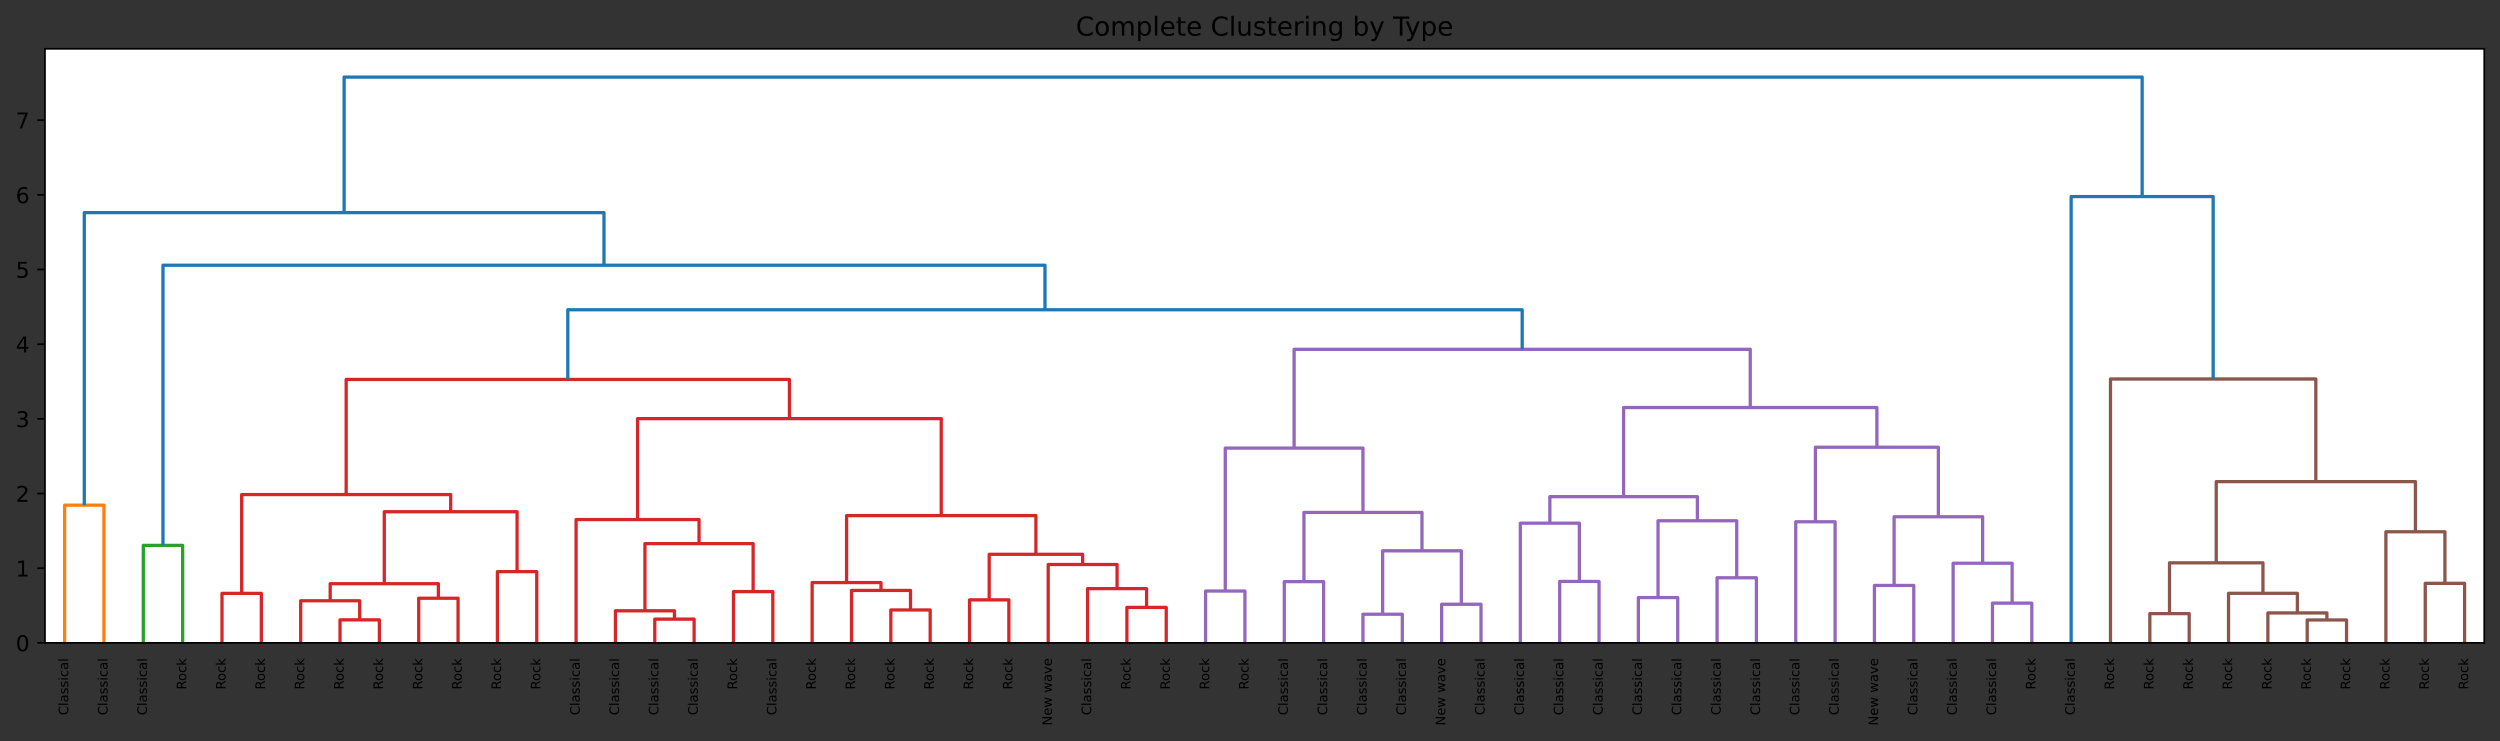 <?xml version="1.0" encoding="utf-8" standalone="no"?>
<!DOCTYPE svg PUBLIC "-//W3C//DTD SVG 1.1//EN"
  "http://www.w3.org/Graphics/SVG/1.1/DTD/svg11.dtd">
<!-- Created with matplotlib (https://matplotlib.org/) -->
<svg height="339.139pt" version="1.1" viewBox="0 0 1143.763 339.139" width="1143.763pt" xmlns="http://www.w3.org/2000/svg" xmlns:xlink="http://www.w3.org/1999/xlink">
 <rect x="0" y="0" width="1143.763" height="339.139" fill="#333333" stroke="none"/>
 <defs>
  <style type="text/css">*{stroke-linecap:butt;stroke-linejoin:round;}</style>
 </defs>
 <g id="figure_1">
  <g id="patch_1">
   <path d="M 0 339.139 
L 1143.763 339.139 
L 1143.763 0 
L 0 0 
z
" style="fill:none;"/>
  </g>
  <g id="axes_1">
   <g id="patch_2">
    <path d="M 20.562 294.118 
L 1136.562 294.118 
L 1136.562 22.318 
L 20.562 22.318 
z
" style="fill:#ffffff;"/>
   </g>
   <g id="matplotlib.axis_1">
    <g id="xtick_1">
     <g id="text_1">
      <!-- Classical -->
      <g transform="translate(31.218 327.212)rotate(-90)scale(0.06 -0.06)">
       <defs>
        <path d="M 64.406 67.281 
L 64.406 56.891 
Q 59.422 61.531 53.781 63.812 
Q 48.141 66.109 41.797 66.109 
Q 29.297 66.109 22.656 58.469 
Q 16.016 50.828 16.016 36.375 
Q 16.016 21.969 22.656 14.328 
Q 29.297 6.688 41.797 6.688 
Q 48.141 6.688 53.781 8.984 
Q 59.422 11.281 64.406 15.922 
L 64.406 5.609 
Q 59.234 2.094 53.438 0.328 
Q 47.656 -1.422 41.219 -1.422 
Q 24.656 -1.422 15.125 8.703 
Q 5.609 18.844 5.609 36.375 
Q 5.609 53.953 15.125 64.078 
Q 24.656 74.219 41.219 74.219 
Q 47.75 74.219 53.531 72.484 
Q 59.328 70.75 64.406 67.281 
z
" id="DejaVuSans-67"/>
        <path d="M 9.422 75.984 
L 18.406 75.984 
L 18.406 0 
L 9.422 0 
z
" id="DejaVuSans-108"/>
        <path d="M 34.281 27.484 
Q 23.391 27.484 19.188 25 
Q 14.984 22.516 14.984 16.5 
Q 14.984 11.719 18.141 8.906 
Q 21.297 6.109 26.703 6.109 
Q 34.188 6.109 38.703 11.406 
Q 43.219 16.703 43.219 25.484 
L 43.219 27.484 
z
M 52.203 31.203 
L 52.203 0 
L 43.219 0 
L 43.219 8.297 
Q 40.141 3.328 35.547 0.953 
Q 30.953 -1.422 24.312 -1.422 
Q 15.922 -1.422 10.953 3.297 
Q 6 8.016 6 15.922 
Q 6 25.141 12.172 29.828 
Q 18.359 34.516 30.609 34.516 
L 43.219 34.516 
L 43.219 35.406 
Q 43.219 41.609 39.141 45 
Q 35.062 48.391 27.688 48.391 
Q 23 48.391 18.547 47.266 
Q 14.109 46.141 10.016 43.891 
L 10.016 52.203 
Q 14.938 54.109 19.578 55.047 
Q 24.219 56 28.609 56 
Q 40.484 56 46.344 49.844 
Q 52.203 43.703 52.203 31.203 
z
" id="DejaVuSans-97"/>
        <path d="M 44.281 53.078 
L 44.281 44.578 
Q 40.484 46.531 36.375 47.5 
Q 32.281 48.484 27.875 48.484 
Q 21.188 48.484 17.844 46.438 
Q 14.5 44.391 14.5 40.281 
Q 14.5 37.156 16.891 35.375 
Q 19.281 33.594 26.516 31.984 
L 29.594 31.297 
Q 39.156 29.25 43.188 25.516 
Q 47.219 21.781 47.219 15.094 
Q 47.219 7.469 41.188 3.016 
Q 35.156 -1.422 24.609 -1.422 
Q 20.219 -1.422 15.453 -0.562 
Q 10.688 0.297 5.422 2 
L 5.422 11.281 
Q 10.406 8.688 15.234 7.391 
Q 20.062 6.109 24.812 6.109 
Q 31.156 6.109 34.562 8.281 
Q 37.984 10.453 37.984 14.406 
Q 37.984 18.062 35.516 20.016 
Q 33.062 21.969 24.703 23.781 
L 21.578 24.516 
Q 13.234 26.266 9.516 29.906 
Q 5.812 33.547 5.812 39.891 
Q 5.812 47.609 11.281 51.797 
Q 16.75 56 26.812 56 
Q 31.781 56 36.172 55.266 
Q 40.578 54.547 44.281 53.078 
z
" id="DejaVuSans-115"/>
        <path d="M 9.422 54.688 
L 18.406 54.688 
L 18.406 0 
L 9.422 0 
z
M 9.422 75.984 
L 18.406 75.984 
L 18.406 64.594 
L 9.422 64.594 
z
" id="DejaVuSans-105"/>
        <path d="M 48.781 52.594 
L 48.781 44.188 
Q 44.969 46.297 41.141 47.344 
Q 37.312 48.391 33.406 48.391 
Q 24.656 48.391 19.812 42.844 
Q 14.984 37.312 14.984 27.297 
Q 14.984 17.281 19.812 11.734 
Q 24.656 6.203 33.406 6.203 
Q 37.312 6.203 41.141 7.25 
Q 44.969 8.297 48.781 10.406 
L 48.781 2.094 
Q 45.016 0.344 40.984 -0.531 
Q 36.969 -1.422 32.422 -1.422 
Q 20.062 -1.422 12.781 6.344 
Q 5.516 14.109 5.516 27.297 
Q 5.516 40.672 12.859 48.328 
Q 20.219 56 33.016 56 
Q 37.156 56 41.109 55.141 
Q 45.062 54.297 48.781 52.594 
z
" id="DejaVuSans-99"/>
       </defs>
       <use xlink:href="#DejaVuSans-67"/>
       <use x="69.824" xlink:href="#DejaVuSans-108"/>
       <use x="97.607" xlink:href="#DejaVuSans-97"/>
       <use x="158.887" xlink:href="#DejaVuSans-115"/>
       <use x="210.986" xlink:href="#DejaVuSans-115"/>
       <use x="263.086" xlink:href="#DejaVuSans-105"/>
       <use x="290.869" xlink:href="#DejaVuSans-99"/>
       <use x="345.85" xlink:href="#DejaVuSans-97"/>
       <use x="407.129" xlink:href="#DejaVuSans-108"/>
      </g>
     </g>
    </g>
    <g id="xtick_2">
     <g id="text_2">
      <!-- Classical -->
      <g transform="translate(49.218 327.212)rotate(-90)scale(0.06 -0.06)">
       <use xlink:href="#DejaVuSans-67"/>
       <use x="69.824" xlink:href="#DejaVuSans-108"/>
       <use x="97.607" xlink:href="#DejaVuSans-97"/>
       <use x="158.887" xlink:href="#DejaVuSans-115"/>
       <use x="210.986" xlink:href="#DejaVuSans-115"/>
       <use x="263.086" xlink:href="#DejaVuSans-105"/>
       <use x="290.869" xlink:href="#DejaVuSans-99"/>
       <use x="345.85" xlink:href="#DejaVuSans-97"/>
       <use x="407.129" xlink:href="#DejaVuSans-108"/>
      </g>
     </g>
    </g>
    <g id="xtick_3">
     <g id="text_3">
      <!-- Classical -->
      <g transform="translate(67.218 327.212)rotate(-90)scale(0.06 -0.06)">
       <use xlink:href="#DejaVuSans-67"/>
       <use x="69.824" xlink:href="#DejaVuSans-108"/>
       <use x="97.607" xlink:href="#DejaVuSans-97"/>
       <use x="158.887" xlink:href="#DejaVuSans-115"/>
       <use x="210.986" xlink:href="#DejaVuSans-115"/>
       <use x="263.086" xlink:href="#DejaVuSans-105"/>
       <use x="290.869" xlink:href="#DejaVuSans-99"/>
       <use x="345.85" xlink:href="#DejaVuSans-97"/>
       <use x="407.129" xlink:href="#DejaVuSans-108"/>
      </g>
     </g>
    </g>
    <g id="xtick_4">
     <g id="text_4">
      <!-- Rock -->
      <g transform="translate(85.218 315.462)rotate(-90)scale(0.06 -0.06)">
       <defs>
        <path d="M 44.391 34.188 
Q 47.562 33.109 50.562 29.594 
Q 53.562 26.078 56.594 19.922 
L 66.609 0 
L 56 0 
L 46.688 18.703 
Q 43.062 26.031 39.672 28.422 
Q 36.281 30.812 30.422 30.812 
L 19.672 30.812 
L 19.672 0 
L 9.812 0 
L 9.812 72.906 
L 32.078 72.906 
Q 44.578 72.906 50.734 67.672 
Q 56.891 62.453 56.891 51.906 
Q 56.891 45.016 53.688 40.469 
Q 50.484 35.938 44.391 34.188 
z
M 19.672 64.797 
L 19.672 38.922 
L 32.078 38.922 
Q 39.203 38.922 42.844 42.219 
Q 46.484 45.516 46.484 51.906 
Q 46.484 58.297 42.844 61.547 
Q 39.203 64.797 32.078 64.797 
z
" id="DejaVuSans-82"/>
        <path d="M 30.609 48.391 
Q 23.391 48.391 19.188 42.75 
Q 14.984 37.109 14.984 27.297 
Q 14.984 17.484 19.156 11.844 
Q 23.344 6.203 30.609 6.203 
Q 37.797 6.203 41.984 11.859 
Q 46.188 17.531 46.188 27.297 
Q 46.188 37.016 41.984 42.703 
Q 37.797 48.391 30.609 48.391 
z
M 30.609 56 
Q 42.328 56 49.016 48.375 
Q 55.719 40.766 55.719 27.297 
Q 55.719 13.875 49.016 6.219 
Q 42.328 -1.422 30.609 -1.422 
Q 18.844 -1.422 12.172 6.219 
Q 5.516 13.875 5.516 27.297 
Q 5.516 40.766 12.172 48.375 
Q 18.844 56 30.609 56 
z
" id="DejaVuSans-111"/>
        <path d="M 9.078 75.984 
L 18.109 75.984 
L 18.109 31.109 
L 44.922 54.688 
L 56.391 54.688 
L 27.391 29.109 
L 57.625 0 
L 45.906 0 
L 18.109 26.703 
L 18.109 0 
L 9.078 0 
z
" id="DejaVuSans-107"/>
       </defs>
       <use xlink:href="#DejaVuSans-82"/>
       <use x="64.982" xlink:href="#DejaVuSans-111"/>
       <use x="126.164" xlink:href="#DejaVuSans-99"/>
       <use x="181.145" xlink:href="#DejaVuSans-107"/>
      </g>
     </g>
    </g>
    <g id="xtick_5">
     <g id="text_5">
      <!-- Rock -->
      <g transform="translate(103.218 315.462)rotate(-90)scale(0.06 -0.06)">
       <use xlink:href="#DejaVuSans-82"/>
       <use x="64.982" xlink:href="#DejaVuSans-111"/>
       <use x="126.164" xlink:href="#DejaVuSans-99"/>
       <use x="181.145" xlink:href="#DejaVuSans-107"/>
      </g>
     </g>
    </g>
    <g id="xtick_6">
     <g id="text_6">
      <!-- Rock -->
      <g transform="translate(121.218 315.462)rotate(-90)scale(0.06 -0.06)">
       <use xlink:href="#DejaVuSans-82"/>
       <use x="64.982" xlink:href="#DejaVuSans-111"/>
       <use x="126.164" xlink:href="#DejaVuSans-99"/>
       <use x="181.145" xlink:href="#DejaVuSans-107"/>
      </g>
     </g>
    </g>
    <g id="xtick_7">
     <g id="text_7">
      <!-- Rock -->
      <g transform="translate(139.218 315.462)rotate(-90)scale(0.06 -0.06)">
       <use xlink:href="#DejaVuSans-82"/>
       <use x="64.982" xlink:href="#DejaVuSans-111"/>
       <use x="126.164" xlink:href="#DejaVuSans-99"/>
       <use x="181.145" xlink:href="#DejaVuSans-107"/>
      </g>
     </g>
    </g>
    <g id="xtick_8">
     <g id="text_8">
      <!-- Rock -->
      <g transform="translate(157.218 315.462)rotate(-90)scale(0.06 -0.06)">
       <use xlink:href="#DejaVuSans-82"/>
       <use x="64.982" xlink:href="#DejaVuSans-111"/>
       <use x="126.164" xlink:href="#DejaVuSans-99"/>
       <use x="181.145" xlink:href="#DejaVuSans-107"/>
      </g>
     </g>
    </g>
    <g id="xtick_9">
     <g id="text_9">
      <!-- Rock -->
      <g transform="translate(175.218 315.462)rotate(-90)scale(0.06 -0.06)">
       <use xlink:href="#DejaVuSans-82"/>
       <use x="64.982" xlink:href="#DejaVuSans-111"/>
       <use x="126.164" xlink:href="#DejaVuSans-99"/>
       <use x="181.145" xlink:href="#DejaVuSans-107"/>
      </g>
     </g>
    </g>
    <g id="xtick_10">
     <g id="text_10">
      <!-- Rock -->
      <g transform="translate(193.218 315.462)rotate(-90)scale(0.06 -0.06)">
       <use xlink:href="#DejaVuSans-82"/>
       <use x="64.982" xlink:href="#DejaVuSans-111"/>
       <use x="126.164" xlink:href="#DejaVuSans-99"/>
       <use x="181.145" xlink:href="#DejaVuSans-107"/>
      </g>
     </g>
    </g>
    <g id="xtick_11">
     <g id="text_11">
      <!-- Rock -->
      <g transform="translate(211.218 315.462)rotate(-90)scale(0.06 -0.06)">
       <use xlink:href="#DejaVuSans-82"/>
       <use x="64.982" xlink:href="#DejaVuSans-111"/>
       <use x="126.164" xlink:href="#DejaVuSans-99"/>
       <use x="181.145" xlink:href="#DejaVuSans-107"/>
      </g>
     </g>
    </g>
    <g id="xtick_12">
     <g id="text_12">
      <!-- Rock -->
      <g transform="translate(229.218 315.462)rotate(-90)scale(0.06 -0.06)">
       <use xlink:href="#DejaVuSans-82"/>
       <use x="64.982" xlink:href="#DejaVuSans-111"/>
       <use x="126.164" xlink:href="#DejaVuSans-99"/>
       <use x="181.145" xlink:href="#DejaVuSans-107"/>
      </g>
     </g>
    </g>
    <g id="xtick_13">
     <g id="text_13">
      <!-- Rock -->
      <g transform="translate(247.218 315.462)rotate(-90)scale(0.06 -0.06)">
       <use xlink:href="#DejaVuSans-82"/>
       <use x="64.982" xlink:href="#DejaVuSans-111"/>
       <use x="126.164" xlink:href="#DejaVuSans-99"/>
       <use x="181.145" xlink:href="#DejaVuSans-107"/>
      </g>
     </g>
    </g>
    <g id="xtick_14">
     <g id="text_14">
      <!-- Classical -->
      <g transform="translate(265.218 327.212)rotate(-90)scale(0.06 -0.06)">
       <use xlink:href="#DejaVuSans-67"/>
       <use x="69.824" xlink:href="#DejaVuSans-108"/>
       <use x="97.607" xlink:href="#DejaVuSans-97"/>
       <use x="158.887" xlink:href="#DejaVuSans-115"/>
       <use x="210.986" xlink:href="#DejaVuSans-115"/>
       <use x="263.086" xlink:href="#DejaVuSans-105"/>
       <use x="290.869" xlink:href="#DejaVuSans-99"/>
       <use x="345.85" xlink:href="#DejaVuSans-97"/>
       <use x="407.129" xlink:href="#DejaVuSans-108"/>
      </g>
     </g>
    </g>
    <g id="xtick_15">
     <g id="text_15">
      <!-- Classical -->
      <g transform="translate(283.218 327.212)rotate(-90)scale(0.06 -0.06)">
       <use xlink:href="#DejaVuSans-67"/>
       <use x="69.824" xlink:href="#DejaVuSans-108"/>
       <use x="97.607" xlink:href="#DejaVuSans-97"/>
       <use x="158.887" xlink:href="#DejaVuSans-115"/>
       <use x="210.986" xlink:href="#DejaVuSans-115"/>
       <use x="263.086" xlink:href="#DejaVuSans-105"/>
       <use x="290.869" xlink:href="#DejaVuSans-99"/>
       <use x="345.85" xlink:href="#DejaVuSans-97"/>
       <use x="407.129" xlink:href="#DejaVuSans-108"/>
      </g>
     </g>
    </g>
    <g id="xtick_16">
     <g id="text_16">
      <!-- Classical -->
      <g transform="translate(301.218 327.212)rotate(-90)scale(0.06 -0.06)">
       <use xlink:href="#DejaVuSans-67"/>
       <use x="69.824" xlink:href="#DejaVuSans-108"/>
       <use x="97.607" xlink:href="#DejaVuSans-97"/>
       <use x="158.887" xlink:href="#DejaVuSans-115"/>
       <use x="210.986" xlink:href="#DejaVuSans-115"/>
       <use x="263.086" xlink:href="#DejaVuSans-105"/>
       <use x="290.869" xlink:href="#DejaVuSans-99"/>
       <use x="345.85" xlink:href="#DejaVuSans-97"/>
       <use x="407.129" xlink:href="#DejaVuSans-108"/>
      </g>
     </g>
    </g>
    <g id="xtick_17">
     <g id="text_17">
      <!-- Classical -->
      <g transform="translate(319.218 327.212)rotate(-90)scale(0.06 -0.06)">
       <use xlink:href="#DejaVuSans-67"/>
       <use x="69.824" xlink:href="#DejaVuSans-108"/>
       <use x="97.607" xlink:href="#DejaVuSans-97"/>
       <use x="158.887" xlink:href="#DejaVuSans-115"/>
       <use x="210.986" xlink:href="#DejaVuSans-115"/>
       <use x="263.086" xlink:href="#DejaVuSans-105"/>
       <use x="290.869" xlink:href="#DejaVuSans-99"/>
       <use x="345.85" xlink:href="#DejaVuSans-97"/>
       <use x="407.129" xlink:href="#DejaVuSans-108"/>
      </g>
     </g>
    </g>
    <g id="xtick_18">
     <g id="text_18">
      <!-- Rock -->
      <g transform="translate(337.218 315.462)rotate(-90)scale(0.06 -0.06)">
       <use xlink:href="#DejaVuSans-82"/>
       <use x="64.982" xlink:href="#DejaVuSans-111"/>
       <use x="126.164" xlink:href="#DejaVuSans-99"/>
       <use x="181.145" xlink:href="#DejaVuSans-107"/>
      </g>
     </g>
    </g>
    <g id="xtick_19">
     <g id="text_19">
      <!-- Classical -->
      <g transform="translate(355.218 327.212)rotate(-90)scale(0.06 -0.06)">
       <use xlink:href="#DejaVuSans-67"/>
       <use x="69.824" xlink:href="#DejaVuSans-108"/>
       <use x="97.607" xlink:href="#DejaVuSans-97"/>
       <use x="158.887" xlink:href="#DejaVuSans-115"/>
       <use x="210.986" xlink:href="#DejaVuSans-115"/>
       <use x="263.086" xlink:href="#DejaVuSans-105"/>
       <use x="290.869" xlink:href="#DejaVuSans-99"/>
       <use x="345.85" xlink:href="#DejaVuSans-97"/>
       <use x="407.129" xlink:href="#DejaVuSans-108"/>
      </g>
     </g>
    </g>
    <g id="xtick_20">
     <g id="text_20">
      <!-- Rock -->
      <g transform="translate(373.218 315.462)rotate(-90)scale(0.06 -0.06)">
       <use xlink:href="#DejaVuSans-82"/>
       <use x="64.982" xlink:href="#DejaVuSans-111"/>
       <use x="126.164" xlink:href="#DejaVuSans-99"/>
       <use x="181.145" xlink:href="#DejaVuSans-107"/>
      </g>
     </g>
    </g>
    <g id="xtick_21">
     <g id="text_21">
      <!-- Rock -->
      <g transform="translate(391.218 315.462)rotate(-90)scale(0.06 -0.06)">
       <use xlink:href="#DejaVuSans-82"/>
       <use x="64.982" xlink:href="#DejaVuSans-111"/>
       <use x="126.164" xlink:href="#DejaVuSans-99"/>
       <use x="181.145" xlink:href="#DejaVuSans-107"/>
      </g>
     </g>
    </g>
    <g id="xtick_22">
     <g id="text_22">
      <!-- Rock -->
      <g transform="translate(409.218 315.462)rotate(-90)scale(0.06 -0.06)">
       <use xlink:href="#DejaVuSans-82"/>
       <use x="64.982" xlink:href="#DejaVuSans-111"/>
       <use x="126.164" xlink:href="#DejaVuSans-99"/>
       <use x="181.145" xlink:href="#DejaVuSans-107"/>
      </g>
     </g>
    </g>
    <g id="xtick_23">
     <g id="text_23">
      <!-- Rock -->
      <g transform="translate(427.218 315.462)rotate(-90)scale(0.06 -0.06)">
       <use xlink:href="#DejaVuSans-82"/>
       <use x="64.982" xlink:href="#DejaVuSans-111"/>
       <use x="126.164" xlink:href="#DejaVuSans-99"/>
       <use x="181.145" xlink:href="#DejaVuSans-107"/>
      </g>
     </g>
    </g>
    <g id="xtick_24">
     <g id="text_24">
      <!-- Rock -->
      <g transform="translate(445.218 315.462)rotate(-90)scale(0.06 -0.06)">
       <use xlink:href="#DejaVuSans-82"/>
       <use x="64.982" xlink:href="#DejaVuSans-111"/>
       <use x="126.164" xlink:href="#DejaVuSans-99"/>
       <use x="181.145" xlink:href="#DejaVuSans-107"/>
      </g>
     </g>
    </g>
    <g id="xtick_25">
     <g id="text_25">
      <!-- Rock -->
      <g transform="translate(463.218 315.462)rotate(-90)scale(0.06 -0.06)">
       <use xlink:href="#DejaVuSans-82"/>
       <use x="64.982" xlink:href="#DejaVuSans-111"/>
       <use x="126.164" xlink:href="#DejaVuSans-99"/>
       <use x="181.145" xlink:href="#DejaVuSans-107"/>
      </g>
     </g>
    </g>
    <g id="xtick_26">
     <g id="text_26">
      <!-- New wave -->
      <g transform="translate(481.218 331.939)rotate(-90)scale(0.06 -0.06)">
       <defs>
        <path d="M 9.812 72.906 
L 23.094 72.906 
L 55.422 11.922 
L 55.422 72.906 
L 64.984 72.906 
L 64.984 0 
L 51.703 0 
L 19.391 60.984 
L 19.391 0 
L 9.812 0 
z
" id="DejaVuSans-78"/>
        <path d="M 56.203 29.594 
L 56.203 25.203 
L 14.891 25.203 
Q 15.484 15.922 20.484 11.062 
Q 25.484 6.203 34.422 6.203 
Q 39.594 6.203 44.453 7.469 
Q 49.312 8.734 54.109 11.281 
L 54.109 2.781 
Q 49.266 0.734 44.188 -0.344 
Q 39.109 -1.422 33.891 -1.422 
Q 20.797 -1.422 13.156 6.188 
Q 5.516 13.812 5.516 26.812 
Q 5.516 40.234 12.766 48.109 
Q 20.016 56 32.328 56 
Q 43.359 56 49.781 48.891 
Q 56.203 41.797 56.203 29.594 
z
M 47.219 32.234 
Q 47.125 39.594 43.094 43.984 
Q 39.062 48.391 32.422 48.391 
Q 24.906 48.391 20.391 44.141 
Q 15.875 39.891 15.188 32.172 
z
" id="DejaVuSans-101"/>
        <path d="M 4.203 54.688 
L 13.188 54.688 
L 24.422 12.016 
L 35.594 54.688 
L 46.188 54.688 
L 57.422 12.016 
L 68.609 54.688 
L 77.594 54.688 
L 63.281 0 
L 52.688 0 
L 40.922 44.828 
L 29.109 0 
L 18.5 0 
z
" id="DejaVuSans-119"/>
        <path id="DejaVuSans-32"/>
        <path d="M 2.984 54.688 
L 12.5 54.688 
L 29.594 8.797 
L 46.688 54.688 
L 56.203 54.688 
L 35.688 0 
L 23.484 0 
z
" id="DejaVuSans-118"/>
       </defs>
       <use xlink:href="#DejaVuSans-78"/>
       <use x="74.805" xlink:href="#DejaVuSans-101"/>
       <use x="136.328" xlink:href="#DejaVuSans-119"/>
       <use x="218.115" xlink:href="#DejaVuSans-32"/>
       <use x="249.902" xlink:href="#DejaVuSans-119"/>
       <use x="331.689" xlink:href="#DejaVuSans-97"/>
       <use x="392.969" xlink:href="#DejaVuSans-118"/>
       <use x="452.148" xlink:href="#DejaVuSans-101"/>
      </g>
     </g>
    </g>
    <g id="xtick_27">
     <g id="text_27">
      <!-- Classical -->
      <g transform="translate(499.218 327.212)rotate(-90)scale(0.06 -0.06)">
       <use xlink:href="#DejaVuSans-67"/>
       <use x="69.824" xlink:href="#DejaVuSans-108"/>
       <use x="97.607" xlink:href="#DejaVuSans-97"/>
       <use x="158.887" xlink:href="#DejaVuSans-115"/>
       <use x="210.986" xlink:href="#DejaVuSans-115"/>
       <use x="263.086" xlink:href="#DejaVuSans-105"/>
       <use x="290.869" xlink:href="#DejaVuSans-99"/>
       <use x="345.85" xlink:href="#DejaVuSans-97"/>
       <use x="407.129" xlink:href="#DejaVuSans-108"/>
      </g>
     </g>
    </g>
    <g id="xtick_28">
     <g id="text_28">
      <!-- Rock -->
      <g transform="translate(517.218 315.462)rotate(-90)scale(0.06 -0.06)">
       <use xlink:href="#DejaVuSans-82"/>
       <use x="64.982" xlink:href="#DejaVuSans-111"/>
       <use x="126.164" xlink:href="#DejaVuSans-99"/>
       <use x="181.145" xlink:href="#DejaVuSans-107"/>
      </g>
     </g>
    </g>
    <g id="xtick_29">
     <g id="text_29">
      <!-- Rock -->
      <g transform="translate(535.218 315.462)rotate(-90)scale(0.06 -0.06)">
       <use xlink:href="#DejaVuSans-82"/>
       <use x="64.982" xlink:href="#DejaVuSans-111"/>
       <use x="126.164" xlink:href="#DejaVuSans-99"/>
       <use x="181.145" xlink:href="#DejaVuSans-107"/>
      </g>
     </g>
    </g>
    <g id="xtick_30">
     <g id="text_30">
      <!-- Rock -->
      <g transform="translate(553.218 315.462)rotate(-90)scale(0.06 -0.06)">
       <use xlink:href="#DejaVuSans-82"/>
       <use x="64.982" xlink:href="#DejaVuSans-111"/>
       <use x="126.164" xlink:href="#DejaVuSans-99"/>
       <use x="181.145" xlink:href="#DejaVuSans-107"/>
      </g>
     </g>
    </g>
    <g id="xtick_31">
     <g id="text_31">
      <!-- Rock -->
      <g transform="translate(571.218 315.462)rotate(-90)scale(0.06 -0.06)">
       <use xlink:href="#DejaVuSans-82"/>
       <use x="64.982" xlink:href="#DejaVuSans-111"/>
       <use x="126.164" xlink:href="#DejaVuSans-99"/>
       <use x="181.145" xlink:href="#DejaVuSans-107"/>
      </g>
     </g>
    </g>
    <g id="xtick_32">
     <g id="text_32">
      <!-- Classical -->
      <g transform="translate(589.218 327.212)rotate(-90)scale(0.06 -0.06)">
       <use xlink:href="#DejaVuSans-67"/>
       <use x="69.824" xlink:href="#DejaVuSans-108"/>
       <use x="97.607" xlink:href="#DejaVuSans-97"/>
       <use x="158.887" xlink:href="#DejaVuSans-115"/>
       <use x="210.986" xlink:href="#DejaVuSans-115"/>
       <use x="263.086" xlink:href="#DejaVuSans-105"/>
       <use x="290.869" xlink:href="#DejaVuSans-99"/>
       <use x="345.85" xlink:href="#DejaVuSans-97"/>
       <use x="407.129" xlink:href="#DejaVuSans-108"/>
      </g>
     </g>
    </g>
    <g id="xtick_33">
     <g id="text_33">
      <!-- Classical -->
      <g transform="translate(607.218 327.212)rotate(-90)scale(0.06 -0.06)">
       <use xlink:href="#DejaVuSans-67"/>
       <use x="69.824" xlink:href="#DejaVuSans-108"/>
       <use x="97.607" xlink:href="#DejaVuSans-97"/>
       <use x="158.887" xlink:href="#DejaVuSans-115"/>
       <use x="210.986" xlink:href="#DejaVuSans-115"/>
       <use x="263.086" xlink:href="#DejaVuSans-105"/>
       <use x="290.869" xlink:href="#DejaVuSans-99"/>
       <use x="345.85" xlink:href="#DejaVuSans-97"/>
       <use x="407.129" xlink:href="#DejaVuSans-108"/>
      </g>
     </g>
    </g>
    <g id="xtick_34">
     <g id="text_34">
      <!-- Classical -->
      <g transform="translate(625.218 327.212)rotate(-90)scale(0.06 -0.06)">
       <use xlink:href="#DejaVuSans-67"/>
       <use x="69.824" xlink:href="#DejaVuSans-108"/>
       <use x="97.607" xlink:href="#DejaVuSans-97"/>
       <use x="158.887" xlink:href="#DejaVuSans-115"/>
       <use x="210.986" xlink:href="#DejaVuSans-115"/>
       <use x="263.086" xlink:href="#DejaVuSans-105"/>
       <use x="290.869" xlink:href="#DejaVuSans-99"/>
       <use x="345.85" xlink:href="#DejaVuSans-97"/>
       <use x="407.129" xlink:href="#DejaVuSans-108"/>
      </g>
     </g>
    </g>
    <g id="xtick_35">
     <g id="text_35">
      <!-- Classical -->
      <g transform="translate(643.218 327.212)rotate(-90)scale(0.06 -0.06)">
       <use xlink:href="#DejaVuSans-67"/>
       <use x="69.824" xlink:href="#DejaVuSans-108"/>
       <use x="97.607" xlink:href="#DejaVuSans-97"/>
       <use x="158.887" xlink:href="#DejaVuSans-115"/>
       <use x="210.986" xlink:href="#DejaVuSans-115"/>
       <use x="263.086" xlink:href="#DejaVuSans-105"/>
       <use x="290.869" xlink:href="#DejaVuSans-99"/>
       <use x="345.85" xlink:href="#DejaVuSans-97"/>
       <use x="407.129" xlink:href="#DejaVuSans-108"/>
      </g>
     </g>
    </g>
    <g id="xtick_36">
     <g id="text_36">
      <!-- New wave -->
      <g transform="translate(661.218 331.939)rotate(-90)scale(0.06 -0.06)">
       <use xlink:href="#DejaVuSans-78"/>
       <use x="74.805" xlink:href="#DejaVuSans-101"/>
       <use x="136.328" xlink:href="#DejaVuSans-119"/>
       <use x="218.115" xlink:href="#DejaVuSans-32"/>
       <use x="249.902" xlink:href="#DejaVuSans-119"/>
       <use x="331.689" xlink:href="#DejaVuSans-97"/>
       <use x="392.969" xlink:href="#DejaVuSans-118"/>
       <use x="452.148" xlink:href="#DejaVuSans-101"/>
      </g>
     </g>
    </g>
    <g id="xtick_37">
     <g id="text_37">
      <!-- Classical -->
      <g transform="translate(679.218 327.212)rotate(-90)scale(0.06 -0.06)">
       <use xlink:href="#DejaVuSans-67"/>
       <use x="69.824" xlink:href="#DejaVuSans-108"/>
       <use x="97.607" xlink:href="#DejaVuSans-97"/>
       <use x="158.887" xlink:href="#DejaVuSans-115"/>
       <use x="210.986" xlink:href="#DejaVuSans-115"/>
       <use x="263.086" xlink:href="#DejaVuSans-105"/>
       <use x="290.869" xlink:href="#DejaVuSans-99"/>
       <use x="345.85" xlink:href="#DejaVuSans-97"/>
       <use x="407.129" xlink:href="#DejaVuSans-108"/>
      </g>
     </g>
    </g>
    <g id="xtick_38">
     <g id="text_38">
      <!-- Classical -->
      <g transform="translate(697.218 327.212)rotate(-90)scale(0.06 -0.06)">
       <use xlink:href="#DejaVuSans-67"/>
       <use x="69.824" xlink:href="#DejaVuSans-108"/>
       <use x="97.607" xlink:href="#DejaVuSans-97"/>
       <use x="158.887" xlink:href="#DejaVuSans-115"/>
       <use x="210.986" xlink:href="#DejaVuSans-115"/>
       <use x="263.086" xlink:href="#DejaVuSans-105"/>
       <use x="290.869" xlink:href="#DejaVuSans-99"/>
       <use x="345.85" xlink:href="#DejaVuSans-97"/>
       <use x="407.129" xlink:href="#DejaVuSans-108"/>
      </g>
     </g>
    </g>
    <g id="xtick_39">
     <g id="text_39">
      <!-- Classical -->
      <g transform="translate(715.218 327.212)rotate(-90)scale(0.06 -0.06)">
       <use xlink:href="#DejaVuSans-67"/>
       <use x="69.824" xlink:href="#DejaVuSans-108"/>
       <use x="97.607" xlink:href="#DejaVuSans-97"/>
       <use x="158.887" xlink:href="#DejaVuSans-115"/>
       <use x="210.986" xlink:href="#DejaVuSans-115"/>
       <use x="263.086" xlink:href="#DejaVuSans-105"/>
       <use x="290.869" xlink:href="#DejaVuSans-99"/>
       <use x="345.85" xlink:href="#DejaVuSans-97"/>
       <use x="407.129" xlink:href="#DejaVuSans-108"/>
      </g>
     </g>
    </g>
    <g id="xtick_40">
     <g id="text_40">
      <!-- Classical -->
      <g transform="translate(733.218 327.212)rotate(-90)scale(0.06 -0.06)">
       <use xlink:href="#DejaVuSans-67"/>
       <use x="69.824" xlink:href="#DejaVuSans-108"/>
       <use x="97.607" xlink:href="#DejaVuSans-97"/>
       <use x="158.887" xlink:href="#DejaVuSans-115"/>
       <use x="210.986" xlink:href="#DejaVuSans-115"/>
       <use x="263.086" xlink:href="#DejaVuSans-105"/>
       <use x="290.869" xlink:href="#DejaVuSans-99"/>
       <use x="345.85" xlink:href="#DejaVuSans-97"/>
       <use x="407.129" xlink:href="#DejaVuSans-108"/>
      </g>
     </g>
    </g>
    <g id="xtick_41">
     <g id="text_41">
      <!-- Classical -->
      <g transform="translate(751.218 327.212)rotate(-90)scale(0.06 -0.06)">
       <use xlink:href="#DejaVuSans-67"/>
       <use x="69.824" xlink:href="#DejaVuSans-108"/>
       <use x="97.607" xlink:href="#DejaVuSans-97"/>
       <use x="158.887" xlink:href="#DejaVuSans-115"/>
       <use x="210.986" xlink:href="#DejaVuSans-115"/>
       <use x="263.086" xlink:href="#DejaVuSans-105"/>
       <use x="290.869" xlink:href="#DejaVuSans-99"/>
       <use x="345.85" xlink:href="#DejaVuSans-97"/>
       <use x="407.129" xlink:href="#DejaVuSans-108"/>
      </g>
     </g>
    </g>
    <g id="xtick_42">
     <g id="text_42">
      <!-- Classical -->
      <g transform="translate(769.218 327.212)rotate(-90)scale(0.06 -0.06)">
       <use xlink:href="#DejaVuSans-67"/>
       <use x="69.824" xlink:href="#DejaVuSans-108"/>
       <use x="97.607" xlink:href="#DejaVuSans-97"/>
       <use x="158.887" xlink:href="#DejaVuSans-115"/>
       <use x="210.986" xlink:href="#DejaVuSans-115"/>
       <use x="263.086" xlink:href="#DejaVuSans-105"/>
       <use x="290.869" xlink:href="#DejaVuSans-99"/>
       <use x="345.85" xlink:href="#DejaVuSans-97"/>
       <use x="407.129" xlink:href="#DejaVuSans-108"/>
      </g>
     </g>
    </g>
    <g id="xtick_43">
     <g id="text_43">
      <!-- Classical -->
      <g transform="translate(787.218 327.212)rotate(-90)scale(0.06 -0.06)">
       <use xlink:href="#DejaVuSans-67"/>
       <use x="69.824" xlink:href="#DejaVuSans-108"/>
       <use x="97.607" xlink:href="#DejaVuSans-97"/>
       <use x="158.887" xlink:href="#DejaVuSans-115"/>
       <use x="210.986" xlink:href="#DejaVuSans-115"/>
       <use x="263.086" xlink:href="#DejaVuSans-105"/>
       <use x="290.869" xlink:href="#DejaVuSans-99"/>
       <use x="345.85" xlink:href="#DejaVuSans-97"/>
       <use x="407.129" xlink:href="#DejaVuSans-108"/>
      </g>
     </g>
    </g>
    <g id="xtick_44">
     <g id="text_44">
      <!-- Classical -->
      <g transform="translate(805.218 327.212)rotate(-90)scale(0.06 -0.06)">
       <use xlink:href="#DejaVuSans-67"/>
       <use x="69.824" xlink:href="#DejaVuSans-108"/>
       <use x="97.607" xlink:href="#DejaVuSans-97"/>
       <use x="158.887" xlink:href="#DejaVuSans-115"/>
       <use x="210.986" xlink:href="#DejaVuSans-115"/>
       <use x="263.086" xlink:href="#DejaVuSans-105"/>
       <use x="290.869" xlink:href="#DejaVuSans-99"/>
       <use x="345.85" xlink:href="#DejaVuSans-97"/>
       <use x="407.129" xlink:href="#DejaVuSans-108"/>
      </g>
     </g>
    </g>
    <g id="xtick_45">
     <g id="text_45">
      <!-- Classical -->
      <g transform="translate(823.218 327.212)rotate(-90)scale(0.06 -0.06)">
       <use xlink:href="#DejaVuSans-67"/>
       <use x="69.824" xlink:href="#DejaVuSans-108"/>
       <use x="97.607" xlink:href="#DejaVuSans-97"/>
       <use x="158.887" xlink:href="#DejaVuSans-115"/>
       <use x="210.986" xlink:href="#DejaVuSans-115"/>
       <use x="263.086" xlink:href="#DejaVuSans-105"/>
       <use x="290.869" xlink:href="#DejaVuSans-99"/>
       <use x="345.85" xlink:href="#DejaVuSans-97"/>
       <use x="407.129" xlink:href="#DejaVuSans-108"/>
      </g>
     </g>
    </g>
    <g id="xtick_46">
     <g id="text_46">
      <!-- Classical -->
      <g transform="translate(841.218 327.212)rotate(-90)scale(0.06 -0.06)">
       <use xlink:href="#DejaVuSans-67"/>
       <use x="69.824" xlink:href="#DejaVuSans-108"/>
       <use x="97.607" xlink:href="#DejaVuSans-97"/>
       <use x="158.887" xlink:href="#DejaVuSans-115"/>
       <use x="210.986" xlink:href="#DejaVuSans-115"/>
       <use x="263.086" xlink:href="#DejaVuSans-105"/>
       <use x="290.869" xlink:href="#DejaVuSans-99"/>
       <use x="345.85" xlink:href="#DejaVuSans-97"/>
       <use x="407.129" xlink:href="#DejaVuSans-108"/>
      </g>
     </g>
    </g>
    <g id="xtick_47">
     <g id="text_47">
      <!-- New wave -->
      <g transform="translate(859.218 331.939)rotate(-90)scale(0.06 -0.06)">
       <use xlink:href="#DejaVuSans-78"/>
       <use x="74.805" xlink:href="#DejaVuSans-101"/>
       <use x="136.328" xlink:href="#DejaVuSans-119"/>
       <use x="218.115" xlink:href="#DejaVuSans-32"/>
       <use x="249.902" xlink:href="#DejaVuSans-119"/>
       <use x="331.689" xlink:href="#DejaVuSans-97"/>
       <use x="392.969" xlink:href="#DejaVuSans-118"/>
       <use x="452.148" xlink:href="#DejaVuSans-101"/>
      </g>
     </g>
    </g>
    <g id="xtick_48">
     <g id="text_48">
      <!-- Classical -->
      <g transform="translate(877.218 327.212)rotate(-90)scale(0.06 -0.06)">
       <use xlink:href="#DejaVuSans-67"/>
       <use x="69.824" xlink:href="#DejaVuSans-108"/>
       <use x="97.607" xlink:href="#DejaVuSans-97"/>
       <use x="158.887" xlink:href="#DejaVuSans-115"/>
       <use x="210.986" xlink:href="#DejaVuSans-115"/>
       <use x="263.086" xlink:href="#DejaVuSans-105"/>
       <use x="290.869" xlink:href="#DejaVuSans-99"/>
       <use x="345.85" xlink:href="#DejaVuSans-97"/>
       <use x="407.129" xlink:href="#DejaVuSans-108"/>
      </g>
     </g>
    </g>
    <g id="xtick_49">
     <g id="text_49">
      <!-- Classical -->
      <g transform="translate(895.218 327.212)rotate(-90)scale(0.06 -0.06)">
       <use xlink:href="#DejaVuSans-67"/>
       <use x="69.824" xlink:href="#DejaVuSans-108"/>
       <use x="97.607" xlink:href="#DejaVuSans-97"/>
       <use x="158.887" xlink:href="#DejaVuSans-115"/>
       <use x="210.986" xlink:href="#DejaVuSans-115"/>
       <use x="263.086" xlink:href="#DejaVuSans-105"/>
       <use x="290.869" xlink:href="#DejaVuSans-99"/>
       <use x="345.85" xlink:href="#DejaVuSans-97"/>
       <use x="407.129" xlink:href="#DejaVuSans-108"/>
      </g>
     </g>
    </g>
    <g id="xtick_50">
     <g id="text_50">
      <!-- Classical -->
      <g transform="translate(913.218 327.212)rotate(-90)scale(0.06 -0.06)">
       <use xlink:href="#DejaVuSans-67"/>
       <use x="69.824" xlink:href="#DejaVuSans-108"/>
       <use x="97.607" xlink:href="#DejaVuSans-97"/>
       <use x="158.887" xlink:href="#DejaVuSans-115"/>
       <use x="210.986" xlink:href="#DejaVuSans-115"/>
       <use x="263.086" xlink:href="#DejaVuSans-105"/>
       <use x="290.869" xlink:href="#DejaVuSans-99"/>
       <use x="345.85" xlink:href="#DejaVuSans-97"/>
       <use x="407.129" xlink:href="#DejaVuSans-108"/>
      </g>
     </g>
    </g>
    <g id="xtick_51">
     <g id="text_51">
      <!-- Rock -->
      <g transform="translate(931.218 315.462)rotate(-90)scale(0.06 -0.06)">
       <use xlink:href="#DejaVuSans-82"/>
       <use x="64.982" xlink:href="#DejaVuSans-111"/>
       <use x="126.164" xlink:href="#DejaVuSans-99"/>
       <use x="181.145" xlink:href="#DejaVuSans-107"/>
      </g>
     </g>
    </g>
    <g id="xtick_52">
     <g id="text_52">
      <!-- Classical -->
      <g transform="translate(949.218 327.212)rotate(-90)scale(0.06 -0.06)">
       <use xlink:href="#DejaVuSans-67"/>
       <use x="69.824" xlink:href="#DejaVuSans-108"/>
       <use x="97.607" xlink:href="#DejaVuSans-97"/>
       <use x="158.887" xlink:href="#DejaVuSans-115"/>
       <use x="210.986" xlink:href="#DejaVuSans-115"/>
       <use x="263.086" xlink:href="#DejaVuSans-105"/>
       <use x="290.869" xlink:href="#DejaVuSans-99"/>
       <use x="345.85" xlink:href="#DejaVuSans-97"/>
       <use x="407.129" xlink:href="#DejaVuSans-108"/>
      </g>
     </g>
    </g>
    <g id="xtick_53">
     <g id="text_53">
      <!-- Rock -->
      <g transform="translate(967.218 315.462)rotate(-90)scale(0.06 -0.06)">
       <use xlink:href="#DejaVuSans-82"/>
       <use x="64.982" xlink:href="#DejaVuSans-111"/>
       <use x="126.164" xlink:href="#DejaVuSans-99"/>
       <use x="181.145" xlink:href="#DejaVuSans-107"/>
      </g>
     </g>
    </g>
    <g id="xtick_54">
     <g id="text_54">
      <!-- Rock -->
      <g transform="translate(985.218 315.462)rotate(-90)scale(0.06 -0.06)">
       <use xlink:href="#DejaVuSans-82"/>
       <use x="64.982" xlink:href="#DejaVuSans-111"/>
       <use x="126.164" xlink:href="#DejaVuSans-99"/>
       <use x="181.145" xlink:href="#DejaVuSans-107"/>
      </g>
     </g>
    </g>
    <g id="xtick_55">
     <g id="text_55">
      <!-- Rock -->
      <g transform="translate(1003.218 315.462)rotate(-90)scale(0.06 -0.06)">
       <use xlink:href="#DejaVuSans-82"/>
       <use x="64.982" xlink:href="#DejaVuSans-111"/>
       <use x="126.164" xlink:href="#DejaVuSans-99"/>
       <use x="181.145" xlink:href="#DejaVuSans-107"/>
      </g>
     </g>
    </g>
    <g id="xtick_56">
     <g id="text_56">
      <!-- Rock -->
      <g transform="translate(1021.218 315.462)rotate(-90)scale(0.06 -0.06)">
       <use xlink:href="#DejaVuSans-82"/>
       <use x="64.982" xlink:href="#DejaVuSans-111"/>
       <use x="126.164" xlink:href="#DejaVuSans-99"/>
       <use x="181.145" xlink:href="#DejaVuSans-107"/>
      </g>
     </g>
    </g>
    <g id="xtick_57">
     <g id="text_57">
      <!-- Rock -->
      <g transform="translate(1039.218 315.462)rotate(-90)scale(0.06 -0.06)">
       <use xlink:href="#DejaVuSans-82"/>
       <use x="64.982" xlink:href="#DejaVuSans-111"/>
       <use x="126.164" xlink:href="#DejaVuSans-99"/>
       <use x="181.145" xlink:href="#DejaVuSans-107"/>
      </g>
     </g>
    </g>
    <g id="xtick_58">
     <g id="text_58">
      <!-- Rock -->
      <g transform="translate(1057.218 315.462)rotate(-90)scale(0.06 -0.06)">
       <use xlink:href="#DejaVuSans-82"/>
       <use x="64.982" xlink:href="#DejaVuSans-111"/>
       <use x="126.164" xlink:href="#DejaVuSans-99"/>
       <use x="181.145" xlink:href="#DejaVuSans-107"/>
      </g>
     </g>
    </g>
    <g id="xtick_59">
     <g id="text_59">
      <!-- Rock -->
      <g transform="translate(1075.218 315.462)rotate(-90)scale(0.06 -0.06)">
       <use xlink:href="#DejaVuSans-82"/>
       <use x="64.982" xlink:href="#DejaVuSans-111"/>
       <use x="126.164" xlink:href="#DejaVuSans-99"/>
       <use x="181.145" xlink:href="#DejaVuSans-107"/>
      </g>
     </g>
    </g>
    <g id="xtick_60">
     <g id="text_60">
      <!-- Rock -->
      <g transform="translate(1093.218 315.462)rotate(-90)scale(0.06 -0.06)">
       <use xlink:href="#DejaVuSans-82"/>
       <use x="64.982" xlink:href="#DejaVuSans-111"/>
       <use x="126.164" xlink:href="#DejaVuSans-99"/>
       <use x="181.145" xlink:href="#DejaVuSans-107"/>
      </g>
     </g>
    </g>
    <g id="xtick_61">
     <g id="text_61">
      <!-- Rock -->
      <g transform="translate(1111.218 315.462)rotate(-90)scale(0.06 -0.06)">
       <use xlink:href="#DejaVuSans-82"/>
       <use x="64.982" xlink:href="#DejaVuSans-111"/>
       <use x="126.164" xlink:href="#DejaVuSans-99"/>
       <use x="181.145" xlink:href="#DejaVuSans-107"/>
      </g>
     </g>
    </g>
    <g id="xtick_62">
     <g id="text_62">
      <!-- Rock -->
      <g transform="translate(1129.218 315.462)rotate(-90)scale(0.06 -0.06)">
       <use xlink:href="#DejaVuSans-82"/>
       <use x="64.982" xlink:href="#DejaVuSans-111"/>
       <use x="126.164" xlink:href="#DejaVuSans-99"/>
       <use x="181.145" xlink:href="#DejaVuSans-107"/>
      </g>
     </g>
    </g>
   </g>
   <g id="matplotlib.axis_2">
    <g id="ytick_1">
     <g id="line2d_1">
      <defs>
       <path d="M 0 0 
L -3.5 0 
" id="m3f8ab648b7" style="stroke:#000000;stroke-width:0.8;"/>
      </defs>
      <g>
       <use style="stroke:#000000;stroke-width:0.8;" x="20.562" xlink:href="#m3f8ab648b7" y="294.118"/>
      </g>
     </g>
     <g id="text_63">
      <!-- 0 -->
      <g transform="translate(7.2 297.917)scale(0.1 -0.1)">
       <defs>
        <path d="M 31.781 66.406 
Q 24.172 66.406 20.328 58.906 
Q 16.5 51.422 16.5 36.375 
Q 16.5 21.391 20.328 13.891 
Q 24.172 6.391 31.781 6.391 
Q 39.453 6.391 43.281 13.891 
Q 47.125 21.391 47.125 36.375 
Q 47.125 51.422 43.281 58.906 
Q 39.453 66.406 31.781 66.406 
z
M 31.781 74.219 
Q 44.047 74.219 50.516 64.516 
Q 56.984 54.828 56.984 36.375 
Q 56.984 17.969 50.516 8.266 
Q 44.047 -1.422 31.781 -1.422 
Q 19.531 -1.422 13.062 8.266 
Q 6.594 17.969 6.594 36.375 
Q 6.594 54.828 13.062 64.516 
Q 19.531 74.219 31.781 74.219 
z
" id="DejaVuSans-48"/>
       </defs>
       <use xlink:href="#DejaVuSans-48"/>
      </g>
     </g>
    </g>
    <g id="ytick_2">
     <g id="line2d_2">
      <g>
       <use style="stroke:#000000;stroke-width:0.8;" x="20.562" xlink:href="#m3f8ab648b7" y="259.954"/>
      </g>
     </g>
     <g id="text_64">
      <!-- 1 -->
      <g transform="translate(7.2 263.753)scale(0.1 -0.1)">
       <defs>
        <path d="M 12.406 8.297 
L 28.516 8.297 
L 28.516 63.922 
L 10.984 60.406 
L 10.984 69.391 
L 28.422 72.906 
L 38.281 72.906 
L 38.281 8.297 
L 54.391 8.297 
L 54.391 0 
L 12.406 0 
z
" id="DejaVuSans-49"/>
       </defs>
       <use xlink:href="#DejaVuSans-49"/>
      </g>
     </g>
    </g>
    <g id="ytick_3">
     <g id="line2d_3">
      <g>
       <use style="stroke:#000000;stroke-width:0.8;" x="20.562" xlink:href="#m3f8ab648b7" y="225.79"/>
      </g>
     </g>
     <g id="text_65">
      <!-- 2 -->
      <g transform="translate(7.2 229.589)scale(0.1 -0.1)">
       <defs>
        <path d="M 19.188 8.297 
L 53.609 8.297 
L 53.609 0 
L 7.328 0 
L 7.328 8.297 
Q 12.938 14.109 22.625 23.891 
Q 32.328 33.688 34.812 36.531 
Q 39.547 41.844 41.422 45.531 
Q 43.312 49.219 43.312 52.781 
Q 43.312 58.594 39.234 62.25 
Q 35.156 65.922 28.609 65.922 
Q 23.969 65.922 18.812 64.312 
Q 13.672 62.703 7.812 59.422 
L 7.812 69.391 
Q 13.766 71.781 18.938 73 
Q 24.125 74.219 28.422 74.219 
Q 39.75 74.219 46.484 68.547 
Q 53.219 62.891 53.219 53.422 
Q 53.219 48.922 51.531 44.891 
Q 49.859 40.875 45.406 35.406 
Q 44.188 33.984 37.641 27.219 
Q 31.109 20.453 19.188 8.297 
z
" id="DejaVuSans-50"/>
       </defs>
       <use xlink:href="#DejaVuSans-50"/>
      </g>
     </g>
    </g>
    <g id="ytick_4">
     <g id="line2d_4">
      <g>
       <use style="stroke:#000000;stroke-width:0.8;" x="20.562" xlink:href="#m3f8ab648b7" y="191.626"/>
      </g>
     </g>
     <g id="text_66">
      <!-- 3 -->
      <g transform="translate(7.2 195.425)scale(0.1 -0.1)">
       <defs>
        <path d="M 40.578 39.312 
Q 47.656 37.797 51.625 33 
Q 55.609 28.219 55.609 21.188 
Q 55.609 10.406 48.188 4.484 
Q 40.766 -1.422 27.094 -1.422 
Q 22.516 -1.422 17.656 -0.516 
Q 12.797 0.391 7.625 2.203 
L 7.625 11.719 
Q 11.719 9.328 16.594 8.109 
Q 21.484 6.891 26.812 6.891 
Q 36.078 6.891 40.938 10.547 
Q 45.797 14.203 45.797 21.188 
Q 45.797 27.641 41.281 31.266 
Q 36.766 34.906 28.719 34.906 
L 20.219 34.906 
L 20.219 43.016 
L 29.109 43.016 
Q 36.375 43.016 40.234 45.922 
Q 44.094 48.828 44.094 54.297 
Q 44.094 59.906 40.109 62.906 
Q 36.141 65.922 28.719 65.922 
Q 24.656 65.922 20.016 65.031 
Q 15.375 64.156 9.812 62.312 
L 9.812 71.094 
Q 15.438 72.656 20.344 73.438 
Q 25.25 74.219 29.594 74.219 
Q 40.828 74.219 47.359 69.109 
Q 53.906 64.016 53.906 55.328 
Q 53.906 49.266 50.438 45.094 
Q 46.969 40.922 40.578 39.312 
z
" id="DejaVuSans-51"/>
       </defs>
       <use xlink:href="#DejaVuSans-51"/>
      </g>
     </g>
    </g>
    <g id="ytick_5">
     <g id="line2d_5">
      <g>
       <use style="stroke:#000000;stroke-width:0.8;" x="20.562" xlink:href="#m3f8ab648b7" y="157.462"/>
      </g>
     </g>
     <g id="text_67">
      <!-- 4 -->
      <g transform="translate(7.2 161.261)scale(0.1 -0.1)">
       <defs>
        <path d="M 37.797 64.312 
L 12.891 25.391 
L 37.797 25.391 
z
M 35.203 72.906 
L 47.609 72.906 
L 47.609 25.391 
L 58.016 25.391 
L 58.016 17.188 
L 47.609 17.188 
L 47.609 0 
L 37.797 0 
L 37.797 17.188 
L 4.891 17.188 
L 4.891 26.703 
z
" id="DejaVuSans-52"/>
       </defs>
       <use xlink:href="#DejaVuSans-52"/>
      </g>
     </g>
    </g>
    <g id="ytick_6">
     <g id="line2d_6">
      <g>
       <use style="stroke:#000000;stroke-width:0.8;" x="20.562" xlink:href="#m3f8ab648b7" y="123.298"/>
      </g>
     </g>
     <g id="text_68">
      <!-- 5 -->
      <g transform="translate(7.2 127.097)scale(0.1 -0.1)">
       <defs>
        <path d="M 10.797 72.906 
L 49.516 72.906 
L 49.516 64.594 
L 19.828 64.594 
L 19.828 46.734 
Q 21.969 47.469 24.109 47.828 
Q 26.266 48.188 28.422 48.188 
Q 40.625 48.188 47.75 41.5 
Q 54.891 34.812 54.891 23.391 
Q 54.891 11.625 47.562 5.094 
Q 40.234 -1.422 26.906 -1.422 
Q 22.312 -1.422 17.547 -0.641 
Q 12.797 0.141 7.719 1.703 
L 7.719 11.625 
Q 12.109 9.234 16.797 8.062 
Q 21.484 6.891 26.703 6.891 
Q 35.156 6.891 40.078 11.328 
Q 45.016 15.766 45.016 23.391 
Q 45.016 31 40.078 35.438 
Q 35.156 39.891 26.703 39.891 
Q 22.75 39.891 18.812 39.016 
Q 14.891 38.141 10.797 36.281 
z
" id="DejaVuSans-53"/>
       </defs>
       <use xlink:href="#DejaVuSans-53"/>
      </g>
     </g>
    </g>
    <g id="ytick_7">
     <g id="line2d_7">
      <g>
       <use style="stroke:#000000;stroke-width:0.8;" x="20.562" xlink:href="#m3f8ab648b7" y="89.134"/>
      </g>
     </g>
     <g id="text_69">
      <!-- 6 -->
      <g transform="translate(7.2 92.933)scale(0.1 -0.1)">
       <defs>
        <path d="M 33.016 40.375 
Q 26.375 40.375 22.484 35.828 
Q 18.609 31.297 18.609 23.391 
Q 18.609 15.531 22.484 10.953 
Q 26.375 6.391 33.016 6.391 
Q 39.656 6.391 43.531 10.953 
Q 47.406 15.531 47.406 23.391 
Q 47.406 31.297 43.531 35.828 
Q 39.656 40.375 33.016 40.375 
z
M 52.594 71.297 
L 52.594 62.312 
Q 48.875 64.062 45.094 64.984 
Q 41.312 65.922 37.594 65.922 
Q 27.828 65.922 22.672 59.328 
Q 17.531 52.734 16.797 39.406 
Q 19.672 43.656 24.016 45.922 
Q 28.375 48.188 33.594 48.188 
Q 44.578 48.188 50.953 41.516 
Q 57.328 34.859 57.328 23.391 
Q 57.328 12.156 50.688 5.359 
Q 44.047 -1.422 33.016 -1.422 
Q 20.359 -1.422 13.672 8.266 
Q 6.984 17.969 6.984 36.375 
Q 6.984 53.656 15.188 63.938 
Q 23.391 74.219 37.203 74.219 
Q 40.922 74.219 44.703 73.484 
Q 48.484 72.75 52.594 71.297 
z
" id="DejaVuSans-54"/>
       </defs>
       <use xlink:href="#DejaVuSans-54"/>
      </g>
     </g>
    </g>
    <g id="ytick_8">
     <g id="line2d_8">
      <g>
       <use style="stroke:#000000;stroke-width:0.8;" x="20.562" xlink:href="#m3f8ab648b7" y="54.97"/>
      </g>
     </g>
     <g id="text_70">
      <!-- 7 -->
      <g transform="translate(7.2 58.769)scale(0.1 -0.1)">
       <defs>
        <path d="M 8.203 72.906 
L 55.078 72.906 
L 55.078 68.703 
L 28.609 0 
L 18.312 0 
L 43.219 64.594 
L 8.203 64.594 
z
" id="DejaVuSans-55"/>
       </defs>
       <use xlink:href="#DejaVuSans-55"/>
      </g>
     </g>
    </g>
   </g>
   <g id="LineCollection_1">
    <path clip-path="url(#p8d46d93b2b)" d="M 29.562 294.118 
L 29.562 231.113 
L 47.562 231.113 
L 47.562 294.118 
" style="fill:none;stroke:#ff7f0e;stroke-width:1.5;"/>
   </g>
   <g id="LineCollection_2">
    <path clip-path="url(#p8d46d93b2b)" d="M 65.562 294.118 
L 65.562 249.506 
L 83.562 249.506 
L 83.562 294.118 
" style="fill:none;stroke:#2ca02c;stroke-width:1.5;"/>
   </g>
   <g id="LineCollection_3">
    <path clip-path="url(#p8d46d93b2b)" d="M 101.562 294.118 
L 101.562 271.474 
L 119.562 271.474 
L 119.562 294.118 
" style="fill:none;stroke:#d62728;stroke-width:1.5;"/>
    <path clip-path="url(#p8d46d93b2b)" d="M 155.562 294.118 
L 155.562 283.595 
L 173.562 283.595 
L 173.562 294.118 
" style="fill:none;stroke:#d62728;stroke-width:1.5;"/>
    <path clip-path="url(#p8d46d93b2b)" d="M 137.562 294.118 
L 137.562 274.847 
L 164.562 274.847 
L 164.562 283.595 
" style="fill:none;stroke:#d62728;stroke-width:1.5;"/>
    <path clip-path="url(#p8d46d93b2b)" d="M 191.562 294.118 
L 191.562 273.705 
L 209.562 273.705 
L 209.562 294.118 
" style="fill:none;stroke:#d62728;stroke-width:1.5;"/>
    <path clip-path="url(#p8d46d93b2b)" d="M 151.062 274.847 
L 151.062 267.036 
L 200.562 267.036 
L 200.562 273.705 
" style="fill:none;stroke:#d62728;stroke-width:1.5;"/>
    <path clip-path="url(#p8d46d93b2b)" d="M 227.562 294.118 
L 227.562 261.534 
L 245.562 261.534 
L 245.562 294.118 
" style="fill:none;stroke:#d62728;stroke-width:1.5;"/>
    <path clip-path="url(#p8d46d93b2b)" d="M 175.812 267.036 
L 175.812 234.12 
L 236.562 234.12 
L 236.562 261.534 
" style="fill:none;stroke:#d62728;stroke-width:1.5;"/>
    <path clip-path="url(#p8d46d93b2b)" d="M 110.562 271.474 
L 110.562 226.268 
L 206.188 226.268 
L 206.188 234.12 
" style="fill:none;stroke:#d62728;stroke-width:1.5;"/>
    <path clip-path="url(#p8d46d93b2b)" d="M 299.562 294.118 
L 299.562 283.254 
L 317.562 283.254 
L 317.562 294.118 
" style="fill:none;stroke:#d62728;stroke-width:1.5;"/>
    <path clip-path="url(#p8d46d93b2b)" d="M 281.562 294.118 
L 281.562 279.441 
L 308.562 279.441 
L 308.562 283.254 
" style="fill:none;stroke:#d62728;stroke-width:1.5;"/>
    <path clip-path="url(#p8d46d93b2b)" d="M 335.562 294.118 
L 335.562 270.659 
L 353.562 270.659 
L 353.562 294.118 
" style="fill:none;stroke:#d62728;stroke-width:1.5;"/>
    <path clip-path="url(#p8d46d93b2b)" d="M 295.062 279.441 
L 295.062 248.706 
L 344.562 248.706 
L 344.562 270.659 
" style="fill:none;stroke:#d62728;stroke-width:1.5;"/>
    <path clip-path="url(#p8d46d93b2b)" d="M 263.562 294.118 
L 263.562 237.701 
L 319.812 237.701 
L 319.812 248.706 
" style="fill:none;stroke:#d62728;stroke-width:1.5;"/>
    <path clip-path="url(#p8d46d93b2b)" d="M 407.562 294.118 
L 407.562 279.056 
L 425.562 279.056 
L 425.562 294.118 
" style="fill:none;stroke:#d62728;stroke-width:1.5;"/>
    <path clip-path="url(#p8d46d93b2b)" d="M 389.562 294.118 
L 389.562 270.134 
L 416.562 270.134 
L 416.562 279.056 
" style="fill:none;stroke:#d62728;stroke-width:1.5;"/>
    <path clip-path="url(#p8d46d93b2b)" d="M 371.562 294.118 
L 371.562 266.537 
L 403.062 266.537 
L 403.062 270.134 
" style="fill:none;stroke:#d62728;stroke-width:1.5;"/>
    <path clip-path="url(#p8d46d93b2b)" d="M 443.562 294.118 
L 443.562 274.441 
L 461.562 274.441 
L 461.562 294.118 
" style="fill:none;stroke:#d62728;stroke-width:1.5;"/>
    <path clip-path="url(#p8d46d93b2b)" d="M 515.562 294.118 
L 515.562 277.891 
L 533.562 277.891 
L 533.562 294.118 
" style="fill:none;stroke:#d62728;stroke-width:1.5;"/>
    <path clip-path="url(#p8d46d93b2b)" d="M 497.562 294.118 
L 497.562 269.295 
L 524.562 269.295 
L 524.562 277.891 
" style="fill:none;stroke:#d62728;stroke-width:1.5;"/>
    <path clip-path="url(#p8d46d93b2b)" d="M 479.562 294.118 
L 479.562 258.253 
L 511.062 258.253 
L 511.062 269.295 
" style="fill:none;stroke:#d62728;stroke-width:1.5;"/>
    <path clip-path="url(#p8d46d93b2b)" d="M 452.562 274.441 
L 452.562 253.591 
L 495.312 253.591 
L 495.312 258.253 
" style="fill:none;stroke:#d62728;stroke-width:1.5;"/>
    <path clip-path="url(#p8d46d93b2b)" d="M 387.312 266.537 
L 387.312 235.886 
L 473.938 235.886 
L 473.938 253.591 
" style="fill:none;stroke:#d62728;stroke-width:1.5;"/>
    <path clip-path="url(#p8d46d93b2b)" d="M 291.688 237.701 
L 291.688 191.522 
L 430.625 191.522 
L 430.625 235.886 
" style="fill:none;stroke:#d62728;stroke-width:1.5;"/>
    <path clip-path="url(#p8d46d93b2b)" d="M 158.375 226.268 
L 158.375 173.603 
L 361.156 173.603 
L 361.156 191.522 
" style="fill:none;stroke:#d62728;stroke-width:1.5;"/>
   </g>
   <g id="LineCollection_4">
    <path clip-path="url(#p8d46d93b2b)" d="M 551.562 294.118 
L 551.562 270.404 
L 569.562 270.404 
L 569.562 294.118 
" style="fill:none;stroke:#9467bd;stroke-width:1.5;"/>
    <path clip-path="url(#p8d46d93b2b)" d="M 587.562 294.118 
L 587.562 266.106 
L 605.562 266.106 
L 605.562 294.118 
" style="fill:none;stroke:#9467bd;stroke-width:1.5;"/>
    <path clip-path="url(#p8d46d93b2b)" d="M 623.562 294.118 
L 623.562 281.013 
L 641.562 281.013 
L 641.562 294.118 
" style="fill:none;stroke:#9467bd;stroke-width:1.5;"/>
    <path clip-path="url(#p8d46d93b2b)" d="M 659.562 294.118 
L 659.562 276.452 
L 677.562 276.452 
L 677.562 294.118 
" style="fill:none;stroke:#9467bd;stroke-width:1.5;"/>
    <path clip-path="url(#p8d46d93b2b)" d="M 632.562 281.013 
L 632.562 251.994 
L 668.562 251.994 
L 668.562 276.452 
" style="fill:none;stroke:#9467bd;stroke-width:1.5;"/>
    <path clip-path="url(#p8d46d93b2b)" d="M 596.562 266.106 
L 596.562 234.441 
L 650.562 234.441 
L 650.562 251.994 
" style="fill:none;stroke:#9467bd;stroke-width:1.5;"/>
    <path clip-path="url(#p8d46d93b2b)" d="M 560.562 270.404 
L 560.562 205.004 
L 623.562 205.004 
L 623.562 234.441 
" style="fill:none;stroke:#9467bd;stroke-width:1.5;"/>
    <path clip-path="url(#p8d46d93b2b)" d="M 713.562 294.118 
L 713.562 265.998 
L 731.562 265.998 
L 731.562 294.118 
" style="fill:none;stroke:#9467bd;stroke-width:1.5;"/>
    <path clip-path="url(#p8d46d93b2b)" d="M 695.562 294.118 
L 695.562 239.347 
L 722.562 239.347 
L 722.562 265.998 
" style="fill:none;stroke:#9467bd;stroke-width:1.5;"/>
    <path clip-path="url(#p8d46d93b2b)" d="M 749.562 294.118 
L 749.562 273.386 
L 767.562 273.386 
L 767.562 294.118 
" style="fill:none;stroke:#9467bd;stroke-width:1.5;"/>
    <path clip-path="url(#p8d46d93b2b)" d="M 785.562 294.118 
L 785.562 264.326 
L 803.562 264.326 
L 803.562 294.118 
" style="fill:none;stroke:#9467bd;stroke-width:1.5;"/>
    <path clip-path="url(#p8d46d93b2b)" d="M 758.562 273.386 
L 758.562 238.255 
L 794.562 238.255 
L 794.562 264.326 
" style="fill:none;stroke:#9467bd;stroke-width:1.5;"/>
    <path clip-path="url(#p8d46d93b2b)" d="M 709.062 239.347 
L 709.062 227.225 
L 776.562 227.225 
L 776.562 238.255 
" style="fill:none;stroke:#9467bd;stroke-width:1.5;"/>
    <path clip-path="url(#p8d46d93b2b)" d="M 821.562 294.118 
L 821.562 238.718 
L 839.562 238.718 
L 839.562 294.118 
" style="fill:none;stroke:#9467bd;stroke-width:1.5;"/>
    <path clip-path="url(#p8d46d93b2b)" d="M 857.562 294.118 
L 857.562 267.848 
L 875.562 267.848 
L 875.562 294.118 
" style="fill:none;stroke:#9467bd;stroke-width:1.5;"/>
    <path clip-path="url(#p8d46d93b2b)" d="M 911.562 294.118 
L 911.562 275.938 
L 929.562 275.938 
L 929.562 294.118 
" style="fill:none;stroke:#9467bd;stroke-width:1.5;"/>
    <path clip-path="url(#p8d46d93b2b)" d="M 893.562 294.118 
L 893.562 257.68 
L 920.562 257.68 
L 920.562 275.938 
" style="fill:none;stroke:#9467bd;stroke-width:1.5;"/>
    <path clip-path="url(#p8d46d93b2b)" d="M 866.562 267.848 
L 866.562 236.415 
L 907.062 236.415 
L 907.062 257.68 
" style="fill:none;stroke:#9467bd;stroke-width:1.5;"/>
    <path clip-path="url(#p8d46d93b2b)" d="M 830.562 238.718 
L 830.562 204.614 
L 886.812 204.614 
L 886.812 236.415 
" style="fill:none;stroke:#9467bd;stroke-width:1.5;"/>
    <path clip-path="url(#p8d46d93b2b)" d="M 742.812 227.225 
L 742.812 186.45 
L 858.688 186.45 
L 858.688 204.614 
" style="fill:none;stroke:#9467bd;stroke-width:1.5;"/>
    <path clip-path="url(#p8d46d93b2b)" d="M 592.062 205.004 
L 592.062 159.824 
L 800.75 159.824 
L 800.75 186.45 
" style="fill:none;stroke:#9467bd;stroke-width:1.5;"/>
   </g>
   <g id="LineCollection_5">
    <path clip-path="url(#p8d46d93b2b)" d="M 983.562 294.118 
L 983.562 280.732 
L 1001.562 280.732 
L 1001.562 294.118 
" style="fill:none;stroke:#8c564b;stroke-width:1.5;"/>
    <path clip-path="url(#p8d46d93b2b)" d="M 1055.562 294.118 
L 1055.562 283.642 
L 1073.562 283.642 
L 1073.562 294.118 
" style="fill:none;stroke:#8c564b;stroke-width:1.5;"/>
    <path clip-path="url(#p8d46d93b2b)" d="M 1037.562 294.118 
L 1037.562 280.419 
L 1064.562 280.419 
L 1064.562 283.642 
" style="fill:none;stroke:#8c564b;stroke-width:1.5;"/>
    <path clip-path="url(#p8d46d93b2b)" d="M 1019.562 294.118 
L 1019.562 271.441 
L 1051.062 271.441 
L 1051.062 280.419 
" style="fill:none;stroke:#8c564b;stroke-width:1.5;"/>
    <path clip-path="url(#p8d46d93b2b)" d="M 992.562 280.732 
L 992.562 257.495 
L 1035.312 257.495 
L 1035.312 271.441 
" style="fill:none;stroke:#8c564b;stroke-width:1.5;"/>
    <path clip-path="url(#p8d46d93b2b)" d="M 1109.562 294.118 
L 1109.562 266.875 
L 1127.562 266.875 
L 1127.562 294.118 
" style="fill:none;stroke:#8c564b;stroke-width:1.5;"/>
    <path clip-path="url(#p8d46d93b2b)" d="M 1091.562 294.118 
L 1091.562 243.291 
L 1118.562 243.291 
L 1118.562 266.875 
" style="fill:none;stroke:#8c564b;stroke-width:1.5;"/>
    <path clip-path="url(#p8d46d93b2b)" d="M 1013.938 257.495 
L 1013.938 220.348 
L 1105.062 220.348 
L 1105.062 243.291 
" style="fill:none;stroke:#8c564b;stroke-width:1.5;"/>
    <path clip-path="url(#p8d46d93b2b)" d="M 965.562 294.118 
L 965.562 173.392 
L 1059.5 173.392 
L 1059.5 220.348 
" style="fill:none;stroke:#8c564b;stroke-width:1.5;"/>
   </g>
   <g id="LineCollection_6">
    <path clip-path="url(#p8d46d93b2b)" d="M 259.766 173.603 
L 259.766 141.712 
L 696.406 141.712 
L 696.406 159.824 
" style="fill:none;stroke:#1f77b4;stroke-width:1.5;"/>
    <path clip-path="url(#p8d46d93b2b)" d="M 74.562 249.506 
L 74.562 121.335 
L 478.086 121.335 
L 478.086 141.712 
" style="fill:none;stroke:#1f77b4;stroke-width:1.5;"/>
    <path clip-path="url(#p8d46d93b2b)" d="M 38.562 231.113 
L 38.562 97.274 
L 276.324 97.274 
L 276.324 121.335 
" style="fill:none;stroke:#1f77b4;stroke-width:1.5;"/>
    <path clip-path="url(#p8d46d93b2b)" d="M 947.562 294.118 
L 947.562 89.927 
L 1012.531 89.927 
L 1012.531 173.392 
" style="fill:none;stroke:#1f77b4;stroke-width:1.5;"/>
    <path clip-path="url(#p8d46d93b2b)" d="M 157.443 97.274 
L 157.443 35.261 
L 980.047 35.261 
L 980.047 89.927 
" style="fill:none;stroke:#1f77b4;stroke-width:1.5;"/>
   </g>
   <g id="patch_3">
    <path d="M 20.562 294.118 
L 20.562 22.318 
" style="fill:none;stroke:#000000;stroke-linecap:square;stroke-linejoin:miter;stroke-width:0.8;"/>
   </g>
   <g id="patch_4">
    <path d="M 1136.562 294.118 
L 1136.562 22.318 
" style="fill:none;stroke:#000000;stroke-linecap:square;stroke-linejoin:miter;stroke-width:0.8;"/>
   </g>
   <g id="patch_5">
    <path d="M 20.562 294.118 
L 1136.562 294.118 
" style="fill:none;stroke:#000000;stroke-linecap:square;stroke-linejoin:miter;stroke-width:0.8;"/>
   </g>
   <g id="patch_6">
    <path d="M 20.562 22.318 
L 1136.562 22.318 
" style="fill:none;stroke:#000000;stroke-linecap:square;stroke-linejoin:miter;stroke-width:0.8;"/>
   </g>
   <g id="text_71">
    <!-- Complete Clustering by Type -->
    <g transform="translate(492.211 16.318)scale(0.12 -0.12)">
     <defs>
      <path d="M 52 44.188 
Q 55.375 50.25 60.062 53.125 
Q 64.75 56 71.094 56 
Q 79.641 56 84.281 50.016 
Q 88.922 44.047 88.922 33.016 
L 88.922 0 
L 79.891 0 
L 79.891 32.719 
Q 79.891 40.578 77.094 44.375 
Q 74.312 48.188 68.609 48.188 
Q 61.625 48.188 57.562 43.547 
Q 53.516 38.922 53.516 30.906 
L 53.516 0 
L 44.484 0 
L 44.484 32.719 
Q 44.484 40.625 41.703 44.406 
Q 38.922 48.188 33.109 48.188 
Q 26.219 48.188 22.156 43.531 
Q 18.109 38.875 18.109 30.906 
L 18.109 0 
L 9.078 0 
L 9.078 54.688 
L 18.109 54.688 
L 18.109 46.188 
Q 21.188 51.219 25.484 53.609 
Q 29.781 56 35.688 56 
Q 41.656 56 45.828 52.969 
Q 50 49.953 52 44.188 
z
" id="DejaVuSans-109"/>
      <path d="M 18.109 8.203 
L 18.109 -20.797 
L 9.078 -20.797 
L 9.078 54.688 
L 18.109 54.688 
L 18.109 46.391 
Q 20.953 51.266 25.266 53.625 
Q 29.594 56 35.594 56 
Q 45.562 56 51.781 48.094 
Q 58.016 40.188 58.016 27.297 
Q 58.016 14.406 51.781 6.484 
Q 45.562 -1.422 35.594 -1.422 
Q 29.594 -1.422 25.266 0.953 
Q 20.953 3.328 18.109 8.203 
z
M 48.688 27.297 
Q 48.688 37.203 44.609 42.844 
Q 40.531 48.484 33.406 48.484 
Q 26.266 48.484 22.188 42.844 
Q 18.109 37.203 18.109 27.297 
Q 18.109 17.391 22.188 11.75 
Q 26.266 6.109 33.406 6.109 
Q 40.531 6.109 44.609 11.75 
Q 48.688 17.391 48.688 27.297 
z
" id="DejaVuSans-112"/>
      <path d="M 18.312 70.219 
L 18.312 54.688 
L 36.812 54.688 
L 36.812 47.703 
L 18.312 47.703 
L 18.312 18.016 
Q 18.312 11.328 20.141 9.422 
Q 21.969 7.516 27.594 7.516 
L 36.812 7.516 
L 36.812 0 
L 27.594 0 
Q 17.188 0 13.234 3.875 
Q 9.281 7.766 9.281 18.016 
L 9.281 47.703 
L 2.688 47.703 
L 2.688 54.688 
L 9.281 54.688 
L 9.281 70.219 
z
" id="DejaVuSans-116"/>
      <path d="M 8.5 21.578 
L 8.5 54.688 
L 17.484 54.688 
L 17.484 21.922 
Q 17.484 14.156 20.5 10.266 
Q 23.531 6.391 29.594 6.391 
Q 36.859 6.391 41.078 11.031 
Q 45.312 15.672 45.312 23.688 
L 45.312 54.688 
L 54.297 54.688 
L 54.297 0 
L 45.312 0 
L 45.312 8.406 
Q 42.047 3.422 37.719 1 
Q 33.406 -1.422 27.688 -1.422 
Q 18.266 -1.422 13.375 4.438 
Q 8.5 10.297 8.5 21.578 
z
M 31.109 56 
z
" id="DejaVuSans-117"/>
      <path d="M 41.109 46.297 
Q 39.594 47.172 37.812 47.578 
Q 36.031 48 33.891 48 
Q 26.266 48 22.188 43.047 
Q 18.109 38.094 18.109 28.812 
L 18.109 0 
L 9.078 0 
L 9.078 54.688 
L 18.109 54.688 
L 18.109 46.188 
Q 20.953 51.172 25.484 53.578 
Q 30.031 56 36.531 56 
Q 37.453 56 38.578 55.875 
Q 39.703 55.766 41.062 55.516 
z
" id="DejaVuSans-114"/>
      <path d="M 54.891 33.016 
L 54.891 0 
L 45.906 0 
L 45.906 32.719 
Q 45.906 40.484 42.875 44.328 
Q 39.844 48.188 33.797 48.188 
Q 26.516 48.188 22.312 43.547 
Q 18.109 38.922 18.109 30.906 
L 18.109 0 
L 9.078 0 
L 9.078 54.688 
L 18.109 54.688 
L 18.109 46.188 
Q 21.344 51.125 25.703 53.562 
Q 30.078 56 35.797 56 
Q 45.219 56 50.047 50.172 
Q 54.891 44.344 54.891 33.016 
z
" id="DejaVuSans-110"/>
      <path d="M 45.406 27.984 
Q 45.406 37.75 41.375 43.109 
Q 37.359 48.484 30.078 48.484 
Q 22.859 48.484 18.828 43.109 
Q 14.797 37.75 14.797 27.984 
Q 14.797 18.266 18.828 12.891 
Q 22.859 7.516 30.078 7.516 
Q 37.359 7.516 41.375 12.891 
Q 45.406 18.266 45.406 27.984 
z
M 54.391 6.781 
Q 54.391 -7.172 48.188 -13.984 
Q 42 -20.797 29.203 -20.797 
Q 24.469 -20.797 20.266 -20.094 
Q 16.062 -19.391 12.109 -17.922 
L 12.109 -9.188 
Q 16.062 -11.328 19.922 -12.344 
Q 23.781 -13.375 27.781 -13.375 
Q 36.625 -13.375 41.016 -8.766 
Q 45.406 -4.156 45.406 5.172 
L 45.406 9.625 
Q 42.625 4.781 38.281 2.391 
Q 33.938 0 27.875 0 
Q 17.828 0 11.672 7.656 
Q 5.516 15.328 5.516 27.984 
Q 5.516 40.672 11.672 48.328 
Q 17.828 56 27.875 56 
Q 33.938 56 38.281 53.609 
Q 42.625 51.219 45.406 46.391 
L 45.406 54.688 
L 54.391 54.688 
z
" id="DejaVuSans-103"/>
      <path d="M 48.688 27.297 
Q 48.688 37.203 44.609 42.844 
Q 40.531 48.484 33.406 48.484 
Q 26.266 48.484 22.188 42.844 
Q 18.109 37.203 18.109 27.297 
Q 18.109 17.391 22.188 11.75 
Q 26.266 6.109 33.406 6.109 
Q 40.531 6.109 44.609 11.75 
Q 48.688 17.391 48.688 27.297 
z
M 18.109 46.391 
Q 20.953 51.266 25.266 53.625 
Q 29.594 56 35.594 56 
Q 45.562 56 51.781 48.094 
Q 58.016 40.188 58.016 27.297 
Q 58.016 14.406 51.781 6.484 
Q 45.562 -1.422 35.594 -1.422 
Q 29.594 -1.422 25.266 0.953 
Q 20.953 3.328 18.109 8.203 
L 18.109 0 
L 9.078 0 
L 9.078 75.984 
L 18.109 75.984 
z
" id="DejaVuSans-98"/>
      <path d="M 32.172 -5.078 
Q 28.375 -14.844 24.75 -17.812 
Q 21.141 -20.797 15.094 -20.797 
L 7.906 -20.797 
L 7.906 -13.281 
L 13.188 -13.281 
Q 16.891 -13.281 18.938 -11.516 
Q 21 -9.766 23.484 -3.219 
L 25.094 0.875 
L 2.984 54.688 
L 12.5 54.688 
L 29.594 11.922 
L 46.688 54.688 
L 56.203 54.688 
z
" id="DejaVuSans-121"/>
      <path d="M -0.297 72.906 
L 61.375 72.906 
L 61.375 64.594 
L 35.5 64.594 
L 35.5 0 
L 25.594 0 
L 25.594 64.594 
L -0.297 64.594 
z
" id="DejaVuSans-84"/>
     </defs>
     <use xlink:href="#DejaVuSans-67"/>
     <use x="69.824" xlink:href="#DejaVuSans-111"/>
     <use x="131.006" xlink:href="#DejaVuSans-109"/>
     <use x="228.418" xlink:href="#DejaVuSans-112"/>
     <use x="291.895" xlink:href="#DejaVuSans-108"/>
     <use x="319.678" xlink:href="#DejaVuSans-101"/>
     <use x="381.201" xlink:href="#DejaVuSans-116"/>
     <use x="420.41" xlink:href="#DejaVuSans-101"/>
     <use x="481.934" xlink:href="#DejaVuSans-32"/>
     <use x="513.721" xlink:href="#DejaVuSans-67"/>
     <use x="583.545" xlink:href="#DejaVuSans-108"/>
     <use x="611.328" xlink:href="#DejaVuSans-117"/>
     <use x="674.707" xlink:href="#DejaVuSans-115"/>
     <use x="726.807" xlink:href="#DejaVuSans-116"/>
     <use x="766.016" xlink:href="#DejaVuSans-101"/>
     <use x="827.539" xlink:href="#DejaVuSans-114"/>
     <use x="868.652" xlink:href="#DejaVuSans-105"/>
     <use x="896.436" xlink:href="#DejaVuSans-110"/>
     <use x="959.814" xlink:href="#DejaVuSans-103"/>
     <use x="1023.291" xlink:href="#DejaVuSans-32"/>
     <use x="1055.078" xlink:href="#DejaVuSans-98"/>
     <use x="1118.555" xlink:href="#DejaVuSans-121"/>
     <use x="1177.734" xlink:href="#DejaVuSans-32"/>
     <use x="1209.521" xlink:href="#DejaVuSans-84"/>
     <use x="1254.98" xlink:href="#DejaVuSans-121"/>
     <use x="1314.16" xlink:href="#DejaVuSans-112"/>
     <use x="1377.637" xlink:href="#DejaVuSans-101"/>
    </g>
   </g>
  </g>
 </g>
 <defs>
  <clipPath id="p8d46d93b2b">
   <rect height="271.8" width="1116" x="20.562" y="22.318"/>
  </clipPath>
 </defs>
</svg>

